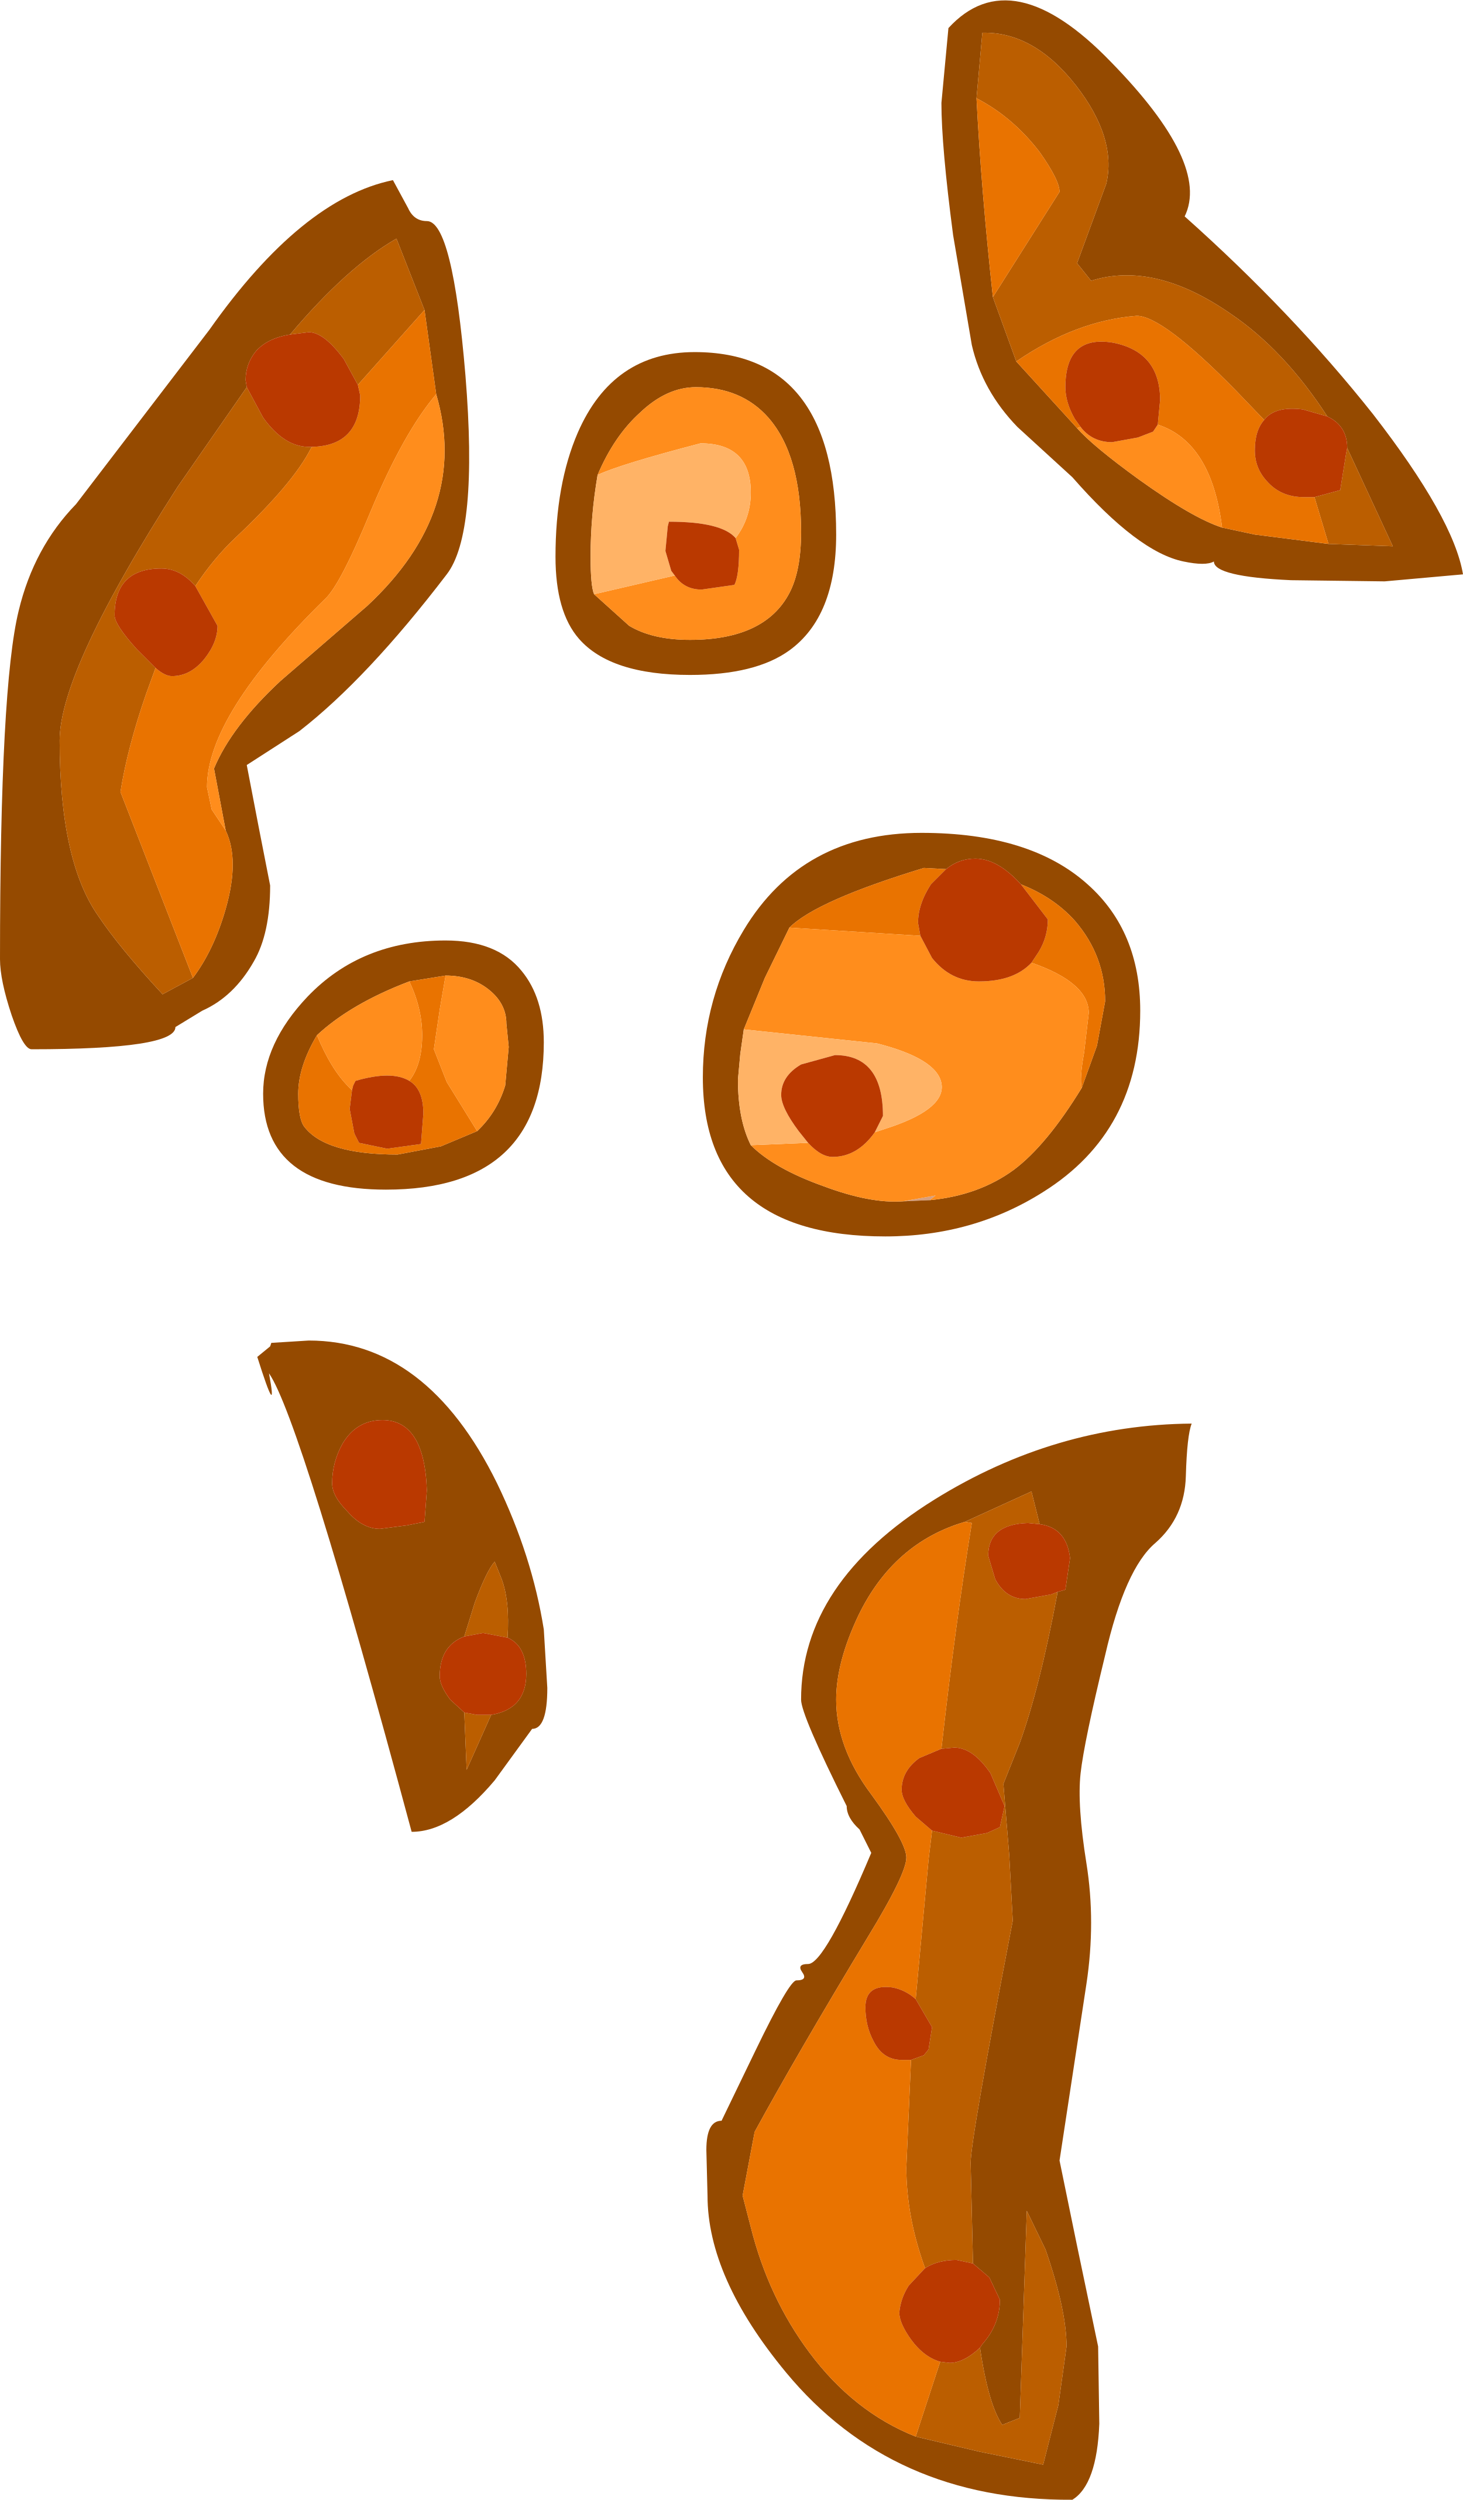 <?xml version="1.0" encoding="UTF-8" standalone="no"?>
<svg xmlns:ffdec="https://www.free-decompiler.com/flash" xmlns:xlink="http://www.w3.org/1999/xlink" ffdec:objectType="shape" height="106.85px" width="62.55px" xmlns="http://www.w3.org/2000/svg">
  <g transform="matrix(1.0, 0.0, 0.0, 1.0, -1.25, -2.15)">
    <path d="M39.85 53.5 L41.25 53.25 41.0 53.45 39.85 53.5" fill="#d79f7e" fill-rule="evenodd" stroke="none"/>
    <path d="M48.75 4.8 Q53.0 9.15 51.9 11.4 56.5 15.5 59.95 19.85 63.4 24.3 63.8 26.7 L60.45 27.0 56.45 26.95 Q53.15 26.8 53.15 26.15 52.8 26.35 51.85 26.15 49.9 25.75 47.1 22.55 L44.75 20.4 Q43.25 18.85 42.8 16.9 L42.0 12.2 Q41.5 8.4 41.5 6.55 L41.8 3.35 Q44.5 0.4 48.75 4.8 M58.0 19.95 Q56.15 17.1 53.85 15.55 50.6 13.3 47.9 14.15 L47.3 13.4 48.55 10.0 Q49.0 8.05 47.25 5.8 45.45 3.5 43.25 3.55 L43.0 6.35 Q43.2 10.25 43.7 14.85 L44.7 17.6 47.3 20.45 Q47.95 21.2 49.95 22.65 52.25 24.3 53.5 24.7 L54.9 25.0 58.05 25.4 60.8 25.5 58.85 21.3 Q58.85 20.35 58.0 19.95 M47.5 48.65 L48.15 46.85 48.5 44.95 Q48.5 43.0 47.2 41.5 46.3 40.5 44.9 39.95 43.9 38.85 42.95 38.85 42.25 38.85 41.7 39.3 L40.75 39.25 Q36.15 40.65 35.0 41.8 L33.95 43.95 33.05 46.15 32.9 47.2 32.8 48.3 Q32.8 50.0 33.35 51.1 34.35 52.1 36.45 52.85 38.45 53.6 39.85 53.5 L41.0 53.45 Q43.1 53.25 44.6 52.15 46.0 51.1 47.5 48.65 M47.75 39.95 Q50.0 41.95 50.0 45.35 50.0 50.5 45.85 53.1 42.85 55.0 39.1 55.0 31.3 55.0 31.3 48.2 31.3 44.8 33.05 41.9 35.55 37.75 40.65 37.75 45.3 37.75 47.75 39.95 M30.95 17.2 Q37.0 17.2 37.0 25.0 37.0 28.5 35.0 29.95 33.55 31.0 30.75 31.0 27.35 31.0 26.0 29.45 25.0 28.3 25.0 25.95 25.0 22.85 25.95 20.65 27.45 17.2 30.95 17.2 M26.8 22.45 Q26.5 24.2 26.5 25.95 26.5 27.2 26.65 27.55 L28.15 28.9 Q29.15 29.5 30.75 29.5 33.95 29.5 35.0 27.5 35.5 26.55 35.5 24.9 35.5 21.6 34.1 20.0 32.95 18.7 31.0 18.7 29.75 18.7 28.6 19.8 27.5 20.8 26.8 22.45 M18.7 11.05 Q18.95 11.6 19.5 11.6 20.6 11.6 21.15 18.2 21.7 24.95 20.35 26.7 16.95 31.15 14.05 33.4 L11.8 34.85 12.3 37.45 12.8 40.0 Q12.8 42.05 12.1 43.25 11.25 44.75 9.9 45.35 L8.75 46.05 Q8.75 47.0 2.6 47.0 2.25 47.0 1.75 45.55 1.25 44.05 1.25 43.15 1.25 31.5 2.05 28.25 2.7 25.55 4.5 23.7 L10.2 16.25 Q14.15 10.65 18.05 9.85 L18.7 11.05 M19.4 15.4 L18.2 12.35 Q16.1 13.55 13.65 16.45 12.7 16.6 12.2 17.15 11.75 17.7 11.75 18.4 L11.8 18.7 8.85 22.95 Q3.8 30.8 3.8 33.8 3.8 38.95 5.45 41.3 6.35 42.65 8.2 44.65 L9.5 43.95 Q10.4 42.75 10.9 41.0 11.5 38.9 10.9 37.65 L10.4 35.0 Q11.15 33.2 13.25 31.25 L16.95 28.05 Q21.35 23.95 19.9 19.0 L19.4 15.4 M14.4 44.75 Q16.7 42.35 20.3 42.35 22.5 42.35 23.55 43.65 24.5 44.8 24.5 46.7 24.5 53.0 17.75 53.0 12.5 53.0 12.5 48.9 12.5 46.75 14.4 44.75 M14.8 46.4 Q14.0 47.75 14.0 48.9 14.0 49.95 14.25 50.3 15.15 51.5 18.25 51.5 L20.1 51.15 21.65 50.5 Q22.5 49.7 22.85 48.55 L23.0 46.9 22.9 45.9 Q22.9 45.05 22.15 44.45 21.4 43.85 20.3 43.85 L18.75 44.1 Q16.25 45.05 14.8 46.4 M22.5 65.55 Q24.0 68.65 24.5 71.8 L24.65 74.3 Q24.65 76.05 24.0 76.05 L22.4 78.25 Q20.55 80.45 18.85 80.45 14.1 62.8 12.75 60.85 13.15 63.0 12.25 60.15 L12.8 59.7 12.85 59.55 14.45 59.45 Q19.5 59.45 22.5 65.55 M22.25 75.45 Q23.75 75.2 23.75 73.7 23.75 72.5 22.95 72.15 23.05 70.6 22.7 69.65 L22.4 68.9 Q22.05 69.3 21.55 70.65 L21.1 72.1 Q20.05 72.5 20.05 73.8 20.05 74.2 20.5 74.8 L21.1 75.35 21.2 77.8 22.25 75.45 M19.4 67.2 L19.5 65.85 Q19.4 62.85 17.6 62.85 16.5 62.85 15.9 63.85 15.45 64.65 15.45 65.55 15.45 66.1 16.1 66.75 16.75 67.5 17.5 67.5 L18.65 67.35 19.4 67.2 M42.5 67.2 Q39.45 68.1 37.95 71.2 37.0 73.2 37.0 74.8 37.0 76.85 38.5 78.85 40.0 80.9 40.0 81.55 40.0 82.25 38.35 84.95 35.3 90.0 33.5 93.3 L33.5 93.35 33.0 96.0 33.35 97.35 Q34.1 100.35 35.85 102.7 37.75 105.25 40.4 106.3 L43.15 106.95 45.85 107.5 46.5 104.95 46.85 102.45 Q46.85 100.9 45.95 98.3 L45.15 96.65 44.85 105.5 44.1 105.8 Q43.5 104.9 43.15 102.5 L43.25 102.35 Q44.0 101.5 44.0 100.45 L43.55 99.5 42.85 98.9 42.75 94.6 Q42.75 93.6 44.55 84.25 L44.4 81.45 44.15 78.4 44.85 76.65 Q45.7 74.3 46.45 70.3 L46.45 70.2 46.8 70.1 47.0 68.75 Q46.85 67.45 45.7 67.3 L45.35 65.9 42.5 67.2 M37.45 79.35 Q35.5 75.45 35.5 74.8 35.5 69.8 41.2 66.25 46.35 63.05 52.2 63.0 52.0 63.5 51.95 65.25 51.9 67.0 50.65 68.1 49.35 69.2 48.5 72.9 47.6 76.6 47.45 77.95 47.3 79.3 47.7 81.8 48.1 84.3 47.7 86.95 L46.55 94.5 47.3 98.15 48.2 102.45 48.25 105.75 Q48.15 108.35 47.1 109.0 39.4 109.05 34.85 103.55 31.5 99.5 31.5 96.0 L31.45 94.05 Q31.45 92.8 32.1 92.8 L33.55 89.8 Q35.0 86.8 35.3 86.8 35.8 86.8 35.55 86.45 35.3 86.1 35.8 86.1 36.5 86.1 38.5 81.35 L38.0 80.35 Q37.45 79.85 37.45 79.35" fill="#954a00" fill-rule="evenodd" stroke="none"/>
    <path d="M43.0 6.35 L43.25 3.55 Q45.45 3.5 47.25 5.8 49.0 8.05 48.55 10.0 L47.3 13.4 47.9 14.15 Q50.6 13.3 53.85 15.55 56.15 17.1 58.0 19.95 L56.95 19.65 Q55.75 19.5 55.3 20.1 L54.05 18.8 Q50.95 15.65 49.85 15.65 47.25 15.85 44.7 17.6 L43.7 14.85 46.55 10.35 Q46.55 9.85 45.7 8.65 44.55 7.15 43.0 6.35 M58.85 21.3 L60.8 25.5 58.05 25.4 57.45 23.4 58.55 23.1 58.8 21.55 58.85 21.3 M16.55 18.6 L15.95 17.5 Q15.1 16.35 14.45 16.35 L13.65 16.45 Q16.1 13.55 18.2 12.35 L19.4 15.4 16.55 18.6 M11.8 18.7 L12.5 20.0 Q13.4 21.25 14.45 21.25 L14.6 21.25 14.55 21.3 Q13.8 22.8 11.3 25.15 10.4 26.0 9.6 27.2 8.95 26.45 8.15 26.45 6.15 26.45 6.15 28.45 6.15 28.85 7.1 29.9 L7.9 30.7 7.5 31.8 Q6.7 34.1 6.4 36.0 L9.5 43.95 8.2 44.65 Q6.35 42.65 5.45 41.3 3.8 38.95 3.8 33.8 3.8 30.8 8.85 22.95 L11.8 18.7 M22.25 75.45 L21.2 77.8 21.1 75.35 21.65 75.45 22.25 75.45 M21.1 72.1 L21.55 70.65 Q22.05 69.3 22.4 68.9 L22.7 69.65 Q23.05 70.6 22.95 72.15 L21.9 71.95 21.1 72.1 M42.5 67.2 L45.35 65.9 45.7 67.3 45.2 67.25 Q43.5 67.3 43.5 68.65 L43.8 69.65 Q44.25 70.5 45.1 70.5 L46.2 70.3 46.45 70.2 46.45 70.3 Q45.7 74.3 44.85 76.65 L44.15 78.4 44.4 81.45 44.55 84.25 Q42.75 93.6 42.75 94.6 L42.85 98.9 42.15 98.75 Q41.35 98.75 40.8 99.1 40.0 96.9 40.0 94.8 L40.2 90.2 40.75 90.0 40.95 89.75 41.1 88.8 40.4 87.6 40.95 81.65 41.1 80.4 42.35 80.7 43.45 80.5 44.0 80.25 44.2 79.35 43.6 77.95 Q42.85 76.85 42.05 76.85 L41.5 76.9 Q42.1 71.55 42.8 67.25 L42.5 67.2 M43.15 102.5 Q43.5 104.9 44.1 105.8 L44.85 105.5 45.15 96.65 45.95 98.3 Q46.85 100.9 46.85 102.45 L46.5 104.95 45.85 107.5 43.15 106.95 40.4 106.3 41.35 103.4 41.45 103.1 41.85 103.15 Q42.45 103.15 43.15 102.5" fill="#bb5e00" fill-rule="evenodd" stroke="none"/>
    <path d="M43.0 6.35 Q44.55 7.15 45.7 8.65 46.55 9.85 46.55 10.35 L43.7 14.85 Q43.2 10.25 43.0 6.35 M44.7 17.6 Q47.25 15.85 49.85 15.65 50.95 15.65 54.05 18.8 L55.3 20.1 Q54.9 20.55 54.9 21.4 54.9 22.15 55.4 22.7 56.0 23.4 57.0 23.4 L57.45 23.4 58.05 25.4 54.9 25.0 53.5 24.7 Q53.05 21.05 50.75 20.3 L50.85 19.25 Q50.85 17.2 48.85 16.8 46.8 16.45 46.8 18.7 46.8 19.35 47.2 20.05 L47.45 20.4 47.3 20.45 44.7 17.6 M45.35 43.3 L45.65 42.85 Q46.05 42.2 46.05 41.45 L44.9 39.95 Q46.3 40.5 47.2 41.5 48.5 43.0 48.5 44.95 L48.15 46.85 47.5 48.65 Q47.4 48.25 47.6 47.15 L47.8 45.45 Q47.8 44.15 45.35 43.3 M41.7 39.3 L41.05 39.95 Q40.5 40.8 40.5 41.6 L40.6 42.15 35.0 41.8 Q36.15 40.65 40.75 39.25 L41.7 39.3 M16.55 18.6 L19.4 15.4 19.9 19.0 Q18.5 20.65 17.1 24.0 15.8 27.15 15.15 27.75 10.1 32.7 10.1 35.8 L10.3 36.75 10.9 37.65 Q11.5 38.9 10.9 41.0 10.4 42.75 9.5 43.95 L6.4 36.0 Q6.7 34.1 7.5 31.8 L7.9 30.7 Q8.3 31.05 8.6 31.05 9.4 31.05 10.0 30.3 10.55 29.6 10.55 28.9 L9.6 27.2 Q10.4 26.0 11.3 25.15 13.8 22.8 14.55 21.3 L14.6 21.25 Q16.65 21.2 16.65 19.05 L16.55 18.6 M21.65 50.5 L20.1 51.15 18.25 51.5 Q15.15 51.5 14.25 50.3 14.0 49.95 14.0 48.9 14.0 47.75 14.8 46.4 15.4 47.85 16.15 48.6 L16.3 48.75 16.2 49.55 16.4 50.6 16.6 51.0 17.8 51.25 19.25 51.05 19.35 49.75 Q19.35 48.7 18.75 48.35 19.3 47.65 19.3 46.4 19.3 45.25 18.75 44.1 L20.3 43.85 20.05 45.3 19.8 47.0 20.35 48.4 21.65 50.5 M40.4 106.3 Q37.75 105.25 35.85 102.7 34.1 100.35 33.35 97.35 L33.0 96.0 33.5 93.35 33.5 93.3 Q35.3 90.0 38.35 84.95 40.0 82.25 40.0 81.55 40.0 80.9 38.5 78.85 37.0 76.85 37.0 74.8 37.0 73.2 37.95 71.2 39.45 68.1 42.5 67.2 L42.8 67.25 Q42.1 71.55 41.5 76.9 L40.55 77.3 Q39.8 77.85 39.8 78.65 39.8 79.1 40.4 79.8 L41.1 80.4 40.95 81.65 40.4 87.6 Q39.95 87.2 39.4 87.1 38.25 86.95 38.25 87.95 38.25 88.75 38.6 89.4 39.0 90.2 39.8 90.2 L40.2 90.2 40.0 94.8 Q40.0 96.9 40.8 99.1 L40.1 99.85 Q39.75 100.4 39.7 101.0 39.7 101.45 40.2 102.15 40.75 102.9 41.45 103.1 L41.35 103.4 40.4 106.3" fill="#e97300" fill-rule="evenodd" stroke="none"/>
    <path d="M53.5 24.7 Q52.25 24.3 49.95 22.65 47.95 21.2 47.3 20.45 L47.45 20.4 Q47.95 21.05 48.8 21.05 L49.9 20.85 50.55 20.6 50.75 20.3 Q53.05 21.05 53.5 24.7 M45.35 43.3 Q47.8 44.15 47.8 45.45 L47.6 47.15 Q47.4 48.25 47.5 48.65 46.0 51.1 44.6 52.15 43.1 53.25 41.0 53.45 L41.25 53.25 39.85 53.5 Q38.45 53.6 36.45 52.85 34.35 52.1 33.35 51.1 L35.8 51.0 Q36.35 51.6 36.85 51.6 37.9 51.6 38.65 50.55 L39.4 50.3 Q41.7 49.5 41.5 48.45 41.3 47.4 38.75 46.75 L33.05 46.15 33.95 43.95 35.0 41.8 40.6 42.15 41.1 43.1 Q41.9 44.1 43.1 44.1 44.6 44.1 45.35 43.3 M32.7 25.15 Q33.35 24.3 33.35 23.2 33.35 21.1 31.2 21.1 27.75 22.0 26.8 22.45 27.5 20.8 28.6 19.8 29.75 18.7 31.0 18.7 32.95 18.7 34.1 20.0 35.5 21.6 35.5 24.9 35.5 26.55 35.0 27.5 33.95 29.5 30.75 29.5 29.15 29.5 28.15 28.9 L26.65 27.55 30.1 26.75 Q30.5 27.35 31.25 27.35 L32.65 27.15 Q32.85 26.75 32.85 25.65 L32.7 25.15 M10.9 37.65 L10.3 36.75 10.1 35.8 Q10.1 32.7 15.15 27.75 15.8 27.15 17.1 24.0 18.5 20.65 19.9 19.0 21.35 23.95 16.95 28.05 L13.25 31.25 Q11.15 33.2 10.4 35.0 L10.9 37.65 M21.65 50.5 L20.35 48.4 19.8 47.0 20.05 45.3 20.3 43.85 Q21.4 43.85 22.15 44.45 22.9 45.05 22.9 45.9 L23.0 46.9 22.85 48.55 Q22.5 49.7 21.65 50.5 M18.75 44.1 Q19.3 45.25 19.3 46.4 19.3 47.65 18.75 48.35 18.0 47.9 16.45 48.35 L16.35 48.55 16.3 48.75 16.15 48.6 Q15.4 47.85 14.8 46.4 16.25 45.05 18.75 44.1" fill="#ff8d1c" fill-rule="evenodd" stroke="none"/>
    <path d="M32.7 25.15 Q32.1 24.45 29.85 24.45 L29.8 24.65 29.7 25.7 29.95 26.55 30.1 26.75 26.65 27.55 Q26.5 27.2 26.5 25.95 26.5 24.2 26.8 22.45 27.75 22.0 31.2 21.1 33.35 21.1 33.35 23.2 33.35 24.3 32.7 25.15 M33.05 46.15 L38.75 46.75 Q41.3 47.4 41.5 48.45 41.7 49.5 39.4 50.3 L38.65 50.55 39.0 49.85 Q39.0 47.25 36.95 47.25 L35.5 47.65 Q34.65 48.15 34.65 48.95 34.65 49.5 35.4 50.5 L35.8 51.0 33.35 51.1 Q32.8 50.0 32.8 48.3 L32.9 47.2 33.05 46.15" fill="#ffb366" fill-rule="evenodd" stroke="none"/>
    <path d="M55.3 20.1 Q55.75 19.5 56.95 19.65 L58.0 19.95 Q58.85 20.35 58.85 21.3 L58.8 21.55 58.55 23.1 57.45 23.4 57.0 23.4 Q56.0 23.4 55.4 22.7 54.9 22.15 54.9 21.4 54.9 20.55 55.3 20.1 M50.75 20.3 L50.55 20.6 49.9 20.85 48.8 21.05 Q47.95 21.05 47.45 20.4 L47.2 20.05 Q46.8 19.35 46.8 18.7 46.8 16.45 48.85 16.8 50.85 17.2 50.85 19.25 L50.75 20.3 M44.9 39.95 L46.05 41.45 Q46.05 42.2 45.65 42.85 L45.35 43.3 Q44.6 44.1 43.1 44.1 41.9 44.1 41.1 43.1 L40.6 42.15 40.5 41.6 Q40.5 40.8 41.05 39.95 L41.7 39.3 Q42.25 38.85 42.95 38.85 43.9 38.85 44.9 39.95 M30.1 26.75 L29.95 26.55 29.7 25.7 29.8 24.65 29.85 24.45 Q32.1 24.45 32.7 25.15 L32.85 25.65 Q32.85 26.75 32.65 27.15 L31.25 27.35 Q30.5 27.35 30.1 26.75 M13.65 16.45 L14.45 16.35 Q15.1 16.35 15.95 17.5 L16.55 18.6 16.65 19.05 Q16.65 21.2 14.6 21.25 L14.45 21.25 Q13.4 21.25 12.5 20.0 L11.8 18.7 11.75 18.4 Q11.75 17.7 12.2 17.15 12.7 16.6 13.65 16.45 M7.9 30.7 L7.1 29.9 Q6.15 28.85 6.15 28.45 6.15 26.45 8.15 26.45 8.95 26.45 9.6 27.2 L10.55 28.9 Q10.55 29.6 10.0 30.3 9.4 31.05 8.6 31.05 8.3 31.05 7.9 30.7 M18.75 48.35 Q19.35 48.7 19.35 49.75 L19.25 51.05 17.8 51.25 16.6 51.0 16.4 50.6 16.2 49.55 16.3 48.75 16.35 48.55 16.45 48.35 Q18.0 47.9 18.75 48.35 M38.65 50.55 Q37.9 51.6 36.85 51.6 36.35 51.6 35.8 51.0 L35.4 50.5 Q34.65 49.5 34.65 48.95 34.65 48.15 35.5 47.65 L36.95 47.25 Q39.0 47.25 39.0 49.85 L38.65 50.55 M22.95 72.15 Q23.75 72.5 23.75 73.7 23.75 75.2 22.25 75.45 L21.65 75.45 21.1 75.35 20.5 74.8 Q20.05 74.2 20.05 73.8 20.05 72.5 21.1 72.1 L21.9 71.95 22.95 72.15 M19.4 67.2 L18.65 67.35 17.5 67.5 Q16.75 67.5 16.1 66.75 15.45 66.1 15.45 65.55 15.45 64.65 15.9 63.85 16.5 62.85 17.6 62.85 19.4 62.85 19.5 65.85 L19.4 67.2 M45.7 67.3 Q46.85 67.45 47.0 68.75 L46.8 70.1 46.45 70.2 46.2 70.3 45.1 70.5 Q44.25 70.5 43.8 69.65 L43.5 68.65 Q43.5 67.3 45.2 67.25 L45.7 67.3 M42.85 98.9 L43.55 99.5 44.0 100.45 Q44.0 101.5 43.25 102.35 L43.15 102.5 Q42.45 103.15 41.85 103.15 L41.45 103.1 Q40.75 102.9 40.2 102.15 39.7 101.45 39.7 101.0 39.75 100.4 40.1 99.85 L40.8 99.1 Q41.35 98.75 42.15 98.75 L42.85 98.9 M40.2 90.2 L39.8 90.2 Q39.0 90.2 38.6 89.4 38.25 88.75 38.25 87.95 38.25 86.95 39.4 87.1 39.95 87.2 40.4 87.6 L41.1 88.8 40.95 89.75 40.75 90.0 40.2 90.2 M41.1 80.4 L40.4 79.8 Q39.8 79.1 39.8 78.65 39.8 77.85 40.55 77.3 L41.5 76.9 42.05 76.85 Q42.85 76.85 43.6 77.95 L44.2 79.35 44.0 80.25 43.45 80.5 42.35 80.7 41.1 80.4" fill="#ba3900" fill-rule="evenodd" stroke="none"/>
  </g>
</svg>
